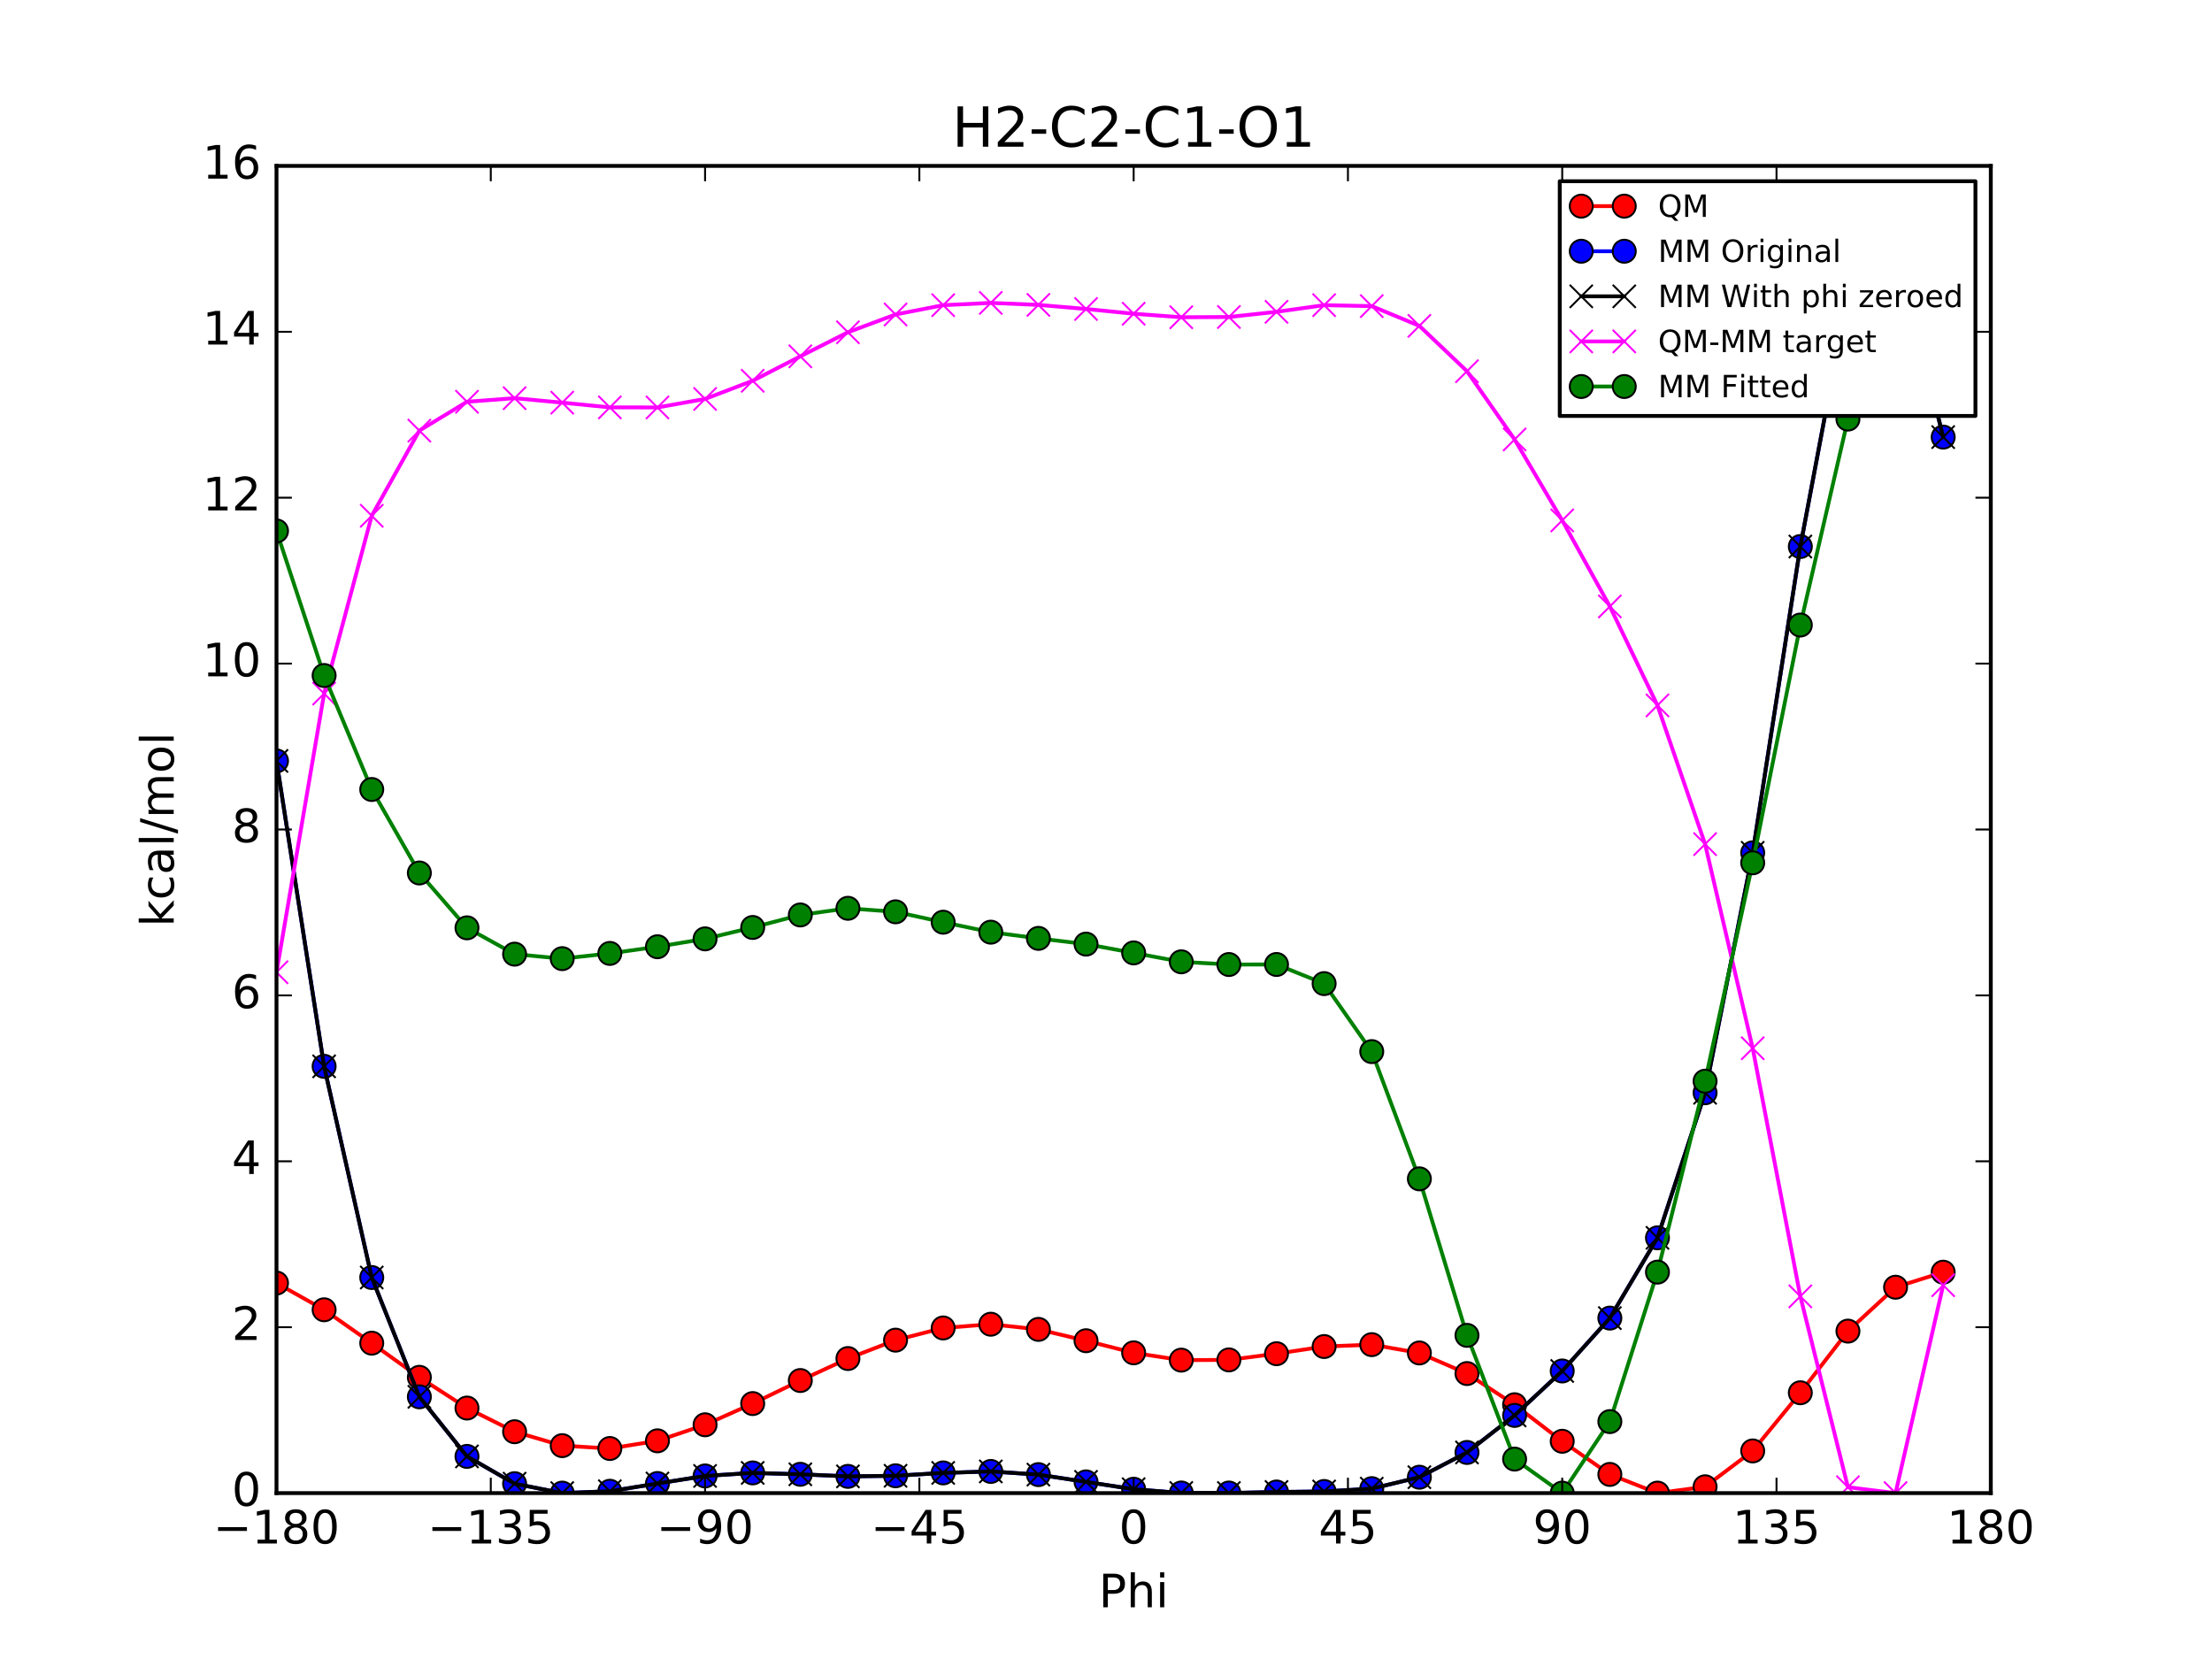 <?xml version="1.0" encoding="utf-8" standalone="no"?>
<!DOCTYPE svg PUBLIC "-//W3C//DTD SVG 1.1//EN"
  "http://www.w3.org/Graphics/SVG/1.1/DTD/svg11.dtd">
<!-- Created with matplotlib (http://matplotlib.org/) -->
<svg height="432pt" version="1.1" viewBox="0 0 576 432" width="576pt" xmlns="http://www.w3.org/2000/svg" xmlns:xlink="http://www.w3.org/1999/xlink">
 <defs>
  <style type="text/css">
*{stroke-linecap:butt;stroke-linejoin:round;stroke-miterlimit:100000;}
  </style>
 </defs>
 <g id="figure_1">
  <g id="patch_1">
   <path d="M 0 432 
L 576 432 
L 576 0 
L 0 0 
z
" style="fill:#ffffff;"/>
  </g>
  <g id="axes_1">
   <g id="patch_2">
    <path d="M 72 388.8 
L 518.4 388.8 
L 518.4 43.2 
L 72 43.2 
z
" style="fill:#ffffff;"/>
   </g>
   <g id="line2d_1">
    <path clip-path="url(#pf471599428)" d="M 72 334.109 
L 84.4 341.065 
L 96.8 349.758 
L 109.2 358.651 
L 121.6 366.654 
L 134 372.822 
L 146.4 376.442 
L 158.8 377.186 
L 171.2 375.189 
L 183.6 371.012 
L 196 365.486 
L 208.4 359.484 
L 220.8 353.759 
L 233.2 348.974 
L 245.6 345.799 
L 258 344.825 
L 270.4 346.17 
L 282.8 349.124 
L 295.2 352.275 
L 307.6 354.175 
L 320 354.115 
L 332.4 352.5 
L 344.8 350.636 
L 357.2 350.141 
L 369.6 352.31 
L 382 357.669 
L 394.4 365.793 
L 406.8 375.303 
L 419.2 383.935 
L 431.6 388.8 
L 444 387.153 
L 456.4 377.821 
L 468.8 362.673 
L 481.2 346.621 
L 493.6 335.191 
L 506 331.274 
" style="fill:none;stroke:#ff0000;stroke-linecap:square;"/>
    <defs>
     <path d="M 0 3 
C 0.796 3 1.559 2.684 2.121 2.121 
C 2.684 1.559 3 0.796 3 0 
C 3 -0.796 2.684 -1.559 2.121 -2.121 
C 1.559 -2.684 0.796 -3 0 -3 
C -0.796 -3 -1.559 -2.684 -2.121 -2.121 
C -2.684 -1.559 -3 -0.796 -3 0 
C -3 0.796 -2.684 1.559 -2.121 2.121 
C -1.559 2.684 -0.796 3 0 3 
z
" id="m699c5cae5e" style="stroke:#000000;stroke-width:0.5;"/>
    </defs>
    <g clip-path="url(#pf471599428)">
     <use style="fill:#ff0000;stroke:#000000;stroke-width:0.5;" x="72" xlink:href="#m699c5cae5e" y="334.109"/>
     <use style="fill:#ff0000;stroke:#000000;stroke-width:0.5;" x="84.4" xlink:href="#m699c5cae5e" y="341.065"/>
     <use style="fill:#ff0000;stroke:#000000;stroke-width:0.5;" x="96.8" xlink:href="#m699c5cae5e" y="349.758"/>
     <use style="fill:#ff0000;stroke:#000000;stroke-width:0.5;" x="109.2" xlink:href="#m699c5cae5e" y="358.651"/>
     <use style="fill:#ff0000;stroke:#000000;stroke-width:0.5;" x="121.6" xlink:href="#m699c5cae5e" y="366.654"/>
     <use style="fill:#ff0000;stroke:#000000;stroke-width:0.5;" x="134" xlink:href="#m699c5cae5e" y="372.822"/>
     <use style="fill:#ff0000;stroke:#000000;stroke-width:0.5;" x="146.4" xlink:href="#m699c5cae5e" y="376.442"/>
     <use style="fill:#ff0000;stroke:#000000;stroke-width:0.5;" x="158.8" xlink:href="#m699c5cae5e" y="377.186"/>
     <use style="fill:#ff0000;stroke:#000000;stroke-width:0.5;" x="171.2" xlink:href="#m699c5cae5e" y="375.189"/>
     <use style="fill:#ff0000;stroke:#000000;stroke-width:0.5;" x="183.6" xlink:href="#m699c5cae5e" y="371.012"/>
     <use style="fill:#ff0000;stroke:#000000;stroke-width:0.5;" x="196" xlink:href="#m699c5cae5e" y="365.486"/>
     <use style="fill:#ff0000;stroke:#000000;stroke-width:0.5;" x="208.4" xlink:href="#m699c5cae5e" y="359.484"/>
     <use style="fill:#ff0000;stroke:#000000;stroke-width:0.5;" x="220.8" xlink:href="#m699c5cae5e" y="353.759"/>
     <use style="fill:#ff0000;stroke:#000000;stroke-width:0.5;" x="233.2" xlink:href="#m699c5cae5e" y="348.974"/>
     <use style="fill:#ff0000;stroke:#000000;stroke-width:0.5;" x="245.6" xlink:href="#m699c5cae5e" y="345.799"/>
     <use style="fill:#ff0000;stroke:#000000;stroke-width:0.5;" x="258" xlink:href="#m699c5cae5e" y="344.825"/>
     <use style="fill:#ff0000;stroke:#000000;stroke-width:0.5;" x="270.4" xlink:href="#m699c5cae5e" y="346.17"/>
     <use style="fill:#ff0000;stroke:#000000;stroke-width:0.5;" x="282.8" xlink:href="#m699c5cae5e" y="349.124"/>
     <use style="fill:#ff0000;stroke:#000000;stroke-width:0.5;" x="295.2" xlink:href="#m699c5cae5e" y="352.275"/>
     <use style="fill:#ff0000;stroke:#000000;stroke-width:0.5;" x="307.6" xlink:href="#m699c5cae5e" y="354.175"/>
     <use style="fill:#ff0000;stroke:#000000;stroke-width:0.5;" x="320" xlink:href="#m699c5cae5e" y="354.115"/>
     <use style="fill:#ff0000;stroke:#000000;stroke-width:0.5;" x="332.4" xlink:href="#m699c5cae5e" y="352.5"/>
     <use style="fill:#ff0000;stroke:#000000;stroke-width:0.5;" x="344.8" xlink:href="#m699c5cae5e" y="350.636"/>
     <use style="fill:#ff0000;stroke:#000000;stroke-width:0.5;" x="357.2" xlink:href="#m699c5cae5e" y="350.141"/>
     <use style="fill:#ff0000;stroke:#000000;stroke-width:0.5;" x="369.6" xlink:href="#m699c5cae5e" y="352.31"/>
     <use style="fill:#ff0000;stroke:#000000;stroke-width:0.5;" x="382" xlink:href="#m699c5cae5e" y="357.669"/>
     <use style="fill:#ff0000;stroke:#000000;stroke-width:0.5;" x="394.4" xlink:href="#m699c5cae5e" y="365.793"/>
     <use style="fill:#ff0000;stroke:#000000;stroke-width:0.5;" x="406.8" xlink:href="#m699c5cae5e" y="375.303"/>
     <use style="fill:#ff0000;stroke:#000000;stroke-width:0.5;" x="419.2" xlink:href="#m699c5cae5e" y="383.935"/>
     <use style="fill:#ff0000;stroke:#000000;stroke-width:0.5;" x="431.6" xlink:href="#m699c5cae5e" y="388.8"/>
     <use style="fill:#ff0000;stroke:#000000;stroke-width:0.5;" x="444" xlink:href="#m699c5cae5e" y="387.153"/>
     <use style="fill:#ff0000;stroke:#000000;stroke-width:0.5;" x="456.4" xlink:href="#m699c5cae5e" y="377.821"/>
     <use style="fill:#ff0000;stroke:#000000;stroke-width:0.5;" x="468.8" xlink:href="#m699c5cae5e" y="362.673"/>
     <use style="fill:#ff0000;stroke:#000000;stroke-width:0.5;" x="481.2" xlink:href="#m699c5cae5e" y="346.621"/>
     <use style="fill:#ff0000;stroke:#000000;stroke-width:0.5;" x="493.6" xlink:href="#m699c5cae5e" y="335.191"/>
     <use style="fill:#ff0000;stroke:#000000;stroke-width:0.5;" x="506" xlink:href="#m699c5cae5e" y="331.274"/>
    </g>
   </g>
   <g id="line2d_2">
    <path clip-path="url(#pf471599428)" d="M 72 198.14 
L 84.4 277.668 
L 96.8 332.662 
L 109.2 363.729 
L 121.6 379.24 
L 134 386.347 
L 146.4 388.8 
L 158.8 388.316 
L 171.2 386.299 
L 183.6 384.334 
L 196 383.543 
L 208.4 383.902 
L 220.8 384.444 
L 233.2 384.291 
L 245.6 383.54 
L 258 383.157 
L 270.4 383.985 
L 282.8 385.876 
L 295.2 387.788 
L 307.6 388.77 
L 320 388.778 
L 332.4 388.512 
L 344.8 388.378 
L 357.2 387.638 
L 369.6 384.662 
L 382 378.216 
L 394.4 368.568 
L 406.8 356.999 
L 419.2 343.231 
L 431.6 322.328 
L 444 284.554 
L 456.4 222.071 
L 468.8 142.315 
L 481.2 76.563 
L 493.6 63.599 
L 506 113.818 
" style="fill:none;stroke:#0000ff;stroke-linecap:square;"/>
    <defs>
     <path d="M 0 3 
C 0.796 3 1.559 2.684 2.121 2.121 
C 2.684 1.559 3 0.796 3 0 
C 3 -0.796 2.684 -1.559 2.121 -2.121 
C 1.559 -2.684 0.796 -3 0 -3 
C -0.796 -3 -1.559 -2.684 -2.121 -2.121 
C -2.684 -1.559 -3 -0.796 -3 0 
C -3 0.796 -2.684 1.559 -2.121 2.121 
C -1.559 2.684 -0.796 3 0 3 
z
" id="mc686cb827b" style="stroke:#000000;stroke-width:0.5;"/>
    </defs>
    <g clip-path="url(#pf471599428)">
     <use style="fill:#0000ff;stroke:#000000;stroke-width:0.5;" x="72" xlink:href="#mc686cb827b" y="198.14"/>
     <use style="fill:#0000ff;stroke:#000000;stroke-width:0.5;" x="84.4" xlink:href="#mc686cb827b" y="277.668"/>
     <use style="fill:#0000ff;stroke:#000000;stroke-width:0.5;" x="96.8" xlink:href="#mc686cb827b" y="332.662"/>
     <use style="fill:#0000ff;stroke:#000000;stroke-width:0.5;" x="109.2" xlink:href="#mc686cb827b" y="363.729"/>
     <use style="fill:#0000ff;stroke:#000000;stroke-width:0.5;" x="121.6" xlink:href="#mc686cb827b" y="379.24"/>
     <use style="fill:#0000ff;stroke:#000000;stroke-width:0.5;" x="134" xlink:href="#mc686cb827b" y="386.347"/>
     <use style="fill:#0000ff;stroke:#000000;stroke-width:0.5;" x="146.4" xlink:href="#mc686cb827b" y="388.8"/>
     <use style="fill:#0000ff;stroke:#000000;stroke-width:0.5;" x="158.8" xlink:href="#mc686cb827b" y="388.316"/>
     <use style="fill:#0000ff;stroke:#000000;stroke-width:0.5;" x="171.2" xlink:href="#mc686cb827b" y="386.299"/>
     <use style="fill:#0000ff;stroke:#000000;stroke-width:0.5;" x="183.6" xlink:href="#mc686cb827b" y="384.334"/>
     <use style="fill:#0000ff;stroke:#000000;stroke-width:0.5;" x="196" xlink:href="#mc686cb827b" y="383.543"/>
     <use style="fill:#0000ff;stroke:#000000;stroke-width:0.5;" x="208.4" xlink:href="#mc686cb827b" y="383.902"/>
     <use style="fill:#0000ff;stroke:#000000;stroke-width:0.5;" x="220.8" xlink:href="#mc686cb827b" y="384.444"/>
     <use style="fill:#0000ff;stroke:#000000;stroke-width:0.5;" x="233.2" xlink:href="#mc686cb827b" y="384.291"/>
     <use style="fill:#0000ff;stroke:#000000;stroke-width:0.5;" x="245.6" xlink:href="#mc686cb827b" y="383.54"/>
     <use style="fill:#0000ff;stroke:#000000;stroke-width:0.5;" x="258" xlink:href="#mc686cb827b" y="383.157"/>
     <use style="fill:#0000ff;stroke:#000000;stroke-width:0.5;" x="270.4" xlink:href="#mc686cb827b" y="383.985"/>
     <use style="fill:#0000ff;stroke:#000000;stroke-width:0.5;" x="282.8" xlink:href="#mc686cb827b" y="385.876"/>
     <use style="fill:#0000ff;stroke:#000000;stroke-width:0.5;" x="295.2" xlink:href="#mc686cb827b" y="387.788"/>
     <use style="fill:#0000ff;stroke:#000000;stroke-width:0.5;" x="307.6" xlink:href="#mc686cb827b" y="388.77"/>
     <use style="fill:#0000ff;stroke:#000000;stroke-width:0.5;" x="320" xlink:href="#mc686cb827b" y="388.778"/>
     <use style="fill:#0000ff;stroke:#000000;stroke-width:0.5;" x="332.4" xlink:href="#mc686cb827b" y="388.512"/>
     <use style="fill:#0000ff;stroke:#000000;stroke-width:0.5;" x="344.8" xlink:href="#mc686cb827b" y="388.378"/>
     <use style="fill:#0000ff;stroke:#000000;stroke-width:0.5;" x="357.2" xlink:href="#mc686cb827b" y="387.638"/>
     <use style="fill:#0000ff;stroke:#000000;stroke-width:0.5;" x="369.6" xlink:href="#mc686cb827b" y="384.662"/>
     <use style="fill:#0000ff;stroke:#000000;stroke-width:0.5;" x="382" xlink:href="#mc686cb827b" y="378.216"/>
     <use style="fill:#0000ff;stroke:#000000;stroke-width:0.5;" x="394.4" xlink:href="#mc686cb827b" y="368.568"/>
     <use style="fill:#0000ff;stroke:#000000;stroke-width:0.5;" x="406.8" xlink:href="#mc686cb827b" y="356.999"/>
     <use style="fill:#0000ff;stroke:#000000;stroke-width:0.5;" x="419.2" xlink:href="#mc686cb827b" y="343.231"/>
     <use style="fill:#0000ff;stroke:#000000;stroke-width:0.5;" x="431.6" xlink:href="#mc686cb827b" y="322.328"/>
     <use style="fill:#0000ff;stroke:#000000;stroke-width:0.5;" x="444" xlink:href="#mc686cb827b" y="284.554"/>
     <use style="fill:#0000ff;stroke:#000000;stroke-width:0.5;" x="456.4" xlink:href="#mc686cb827b" y="222.071"/>
     <use style="fill:#0000ff;stroke:#000000;stroke-width:0.5;" x="468.8" xlink:href="#mc686cb827b" y="142.315"/>
     <use style="fill:#0000ff;stroke:#000000;stroke-width:0.5;" x="481.2" xlink:href="#mc686cb827b" y="76.563"/>
     <use style="fill:#0000ff;stroke:#000000;stroke-width:0.5;" x="493.6" xlink:href="#mc686cb827b" y="63.599"/>
     <use style="fill:#0000ff;stroke:#000000;stroke-width:0.5;" x="506" xlink:href="#mc686cb827b" y="113.818"/>
    </g>
   </g>
   <g id="line2d_3">
    <path clip-path="url(#pf471599428)" d="M 72 198.14 
L 84.4 277.668 
L 96.8 332.662 
L 109.2 363.729 
L 121.6 379.24 
L 134 386.347 
L 146.4 388.8 
L 158.8 388.316 
L 171.2 386.299 
L 183.6 384.334 
L 196 383.543 
L 208.4 383.902 
L 220.8 384.444 
L 233.2 384.291 
L 245.6 383.54 
L 258 383.157 
L 270.4 383.985 
L 282.8 385.876 
L 295.2 387.788 
L 307.6 388.77 
L 320 388.778 
L 332.4 388.512 
L 344.8 388.378 
L 357.2 387.638 
L 369.6 384.662 
L 382 378.216 
L 394.4 368.568 
L 406.8 356.999 
L 419.2 343.231 
L 431.6 322.328 
L 444 284.554 
L 456.4 222.071 
L 468.8 142.315 
L 481.2 76.563 
L 493.6 63.599 
L 506 113.818 
" style="fill:none;stroke:#000000;stroke-linecap:square;"/>
    <defs>
     <path d="M -3 3 
L 3 -3 
M -3 -3 
L 3 3 
" id="m84c80d6775" style="stroke:#000000;stroke-width:0.5;"/>
    </defs>
    <g clip-path="url(#pf471599428)">
     <use style="stroke:#000000;stroke-width:0.5;" x="72" xlink:href="#m84c80d6775" y="198.14"/>
     <use style="stroke:#000000;stroke-width:0.5;" x="84.4" xlink:href="#m84c80d6775" y="277.668"/>
     <use style="stroke:#000000;stroke-width:0.5;" x="96.8" xlink:href="#m84c80d6775" y="332.662"/>
     <use style="stroke:#000000;stroke-width:0.5;" x="109.2" xlink:href="#m84c80d6775" y="363.729"/>
     <use style="stroke:#000000;stroke-width:0.5;" x="121.6" xlink:href="#m84c80d6775" y="379.24"/>
     <use style="stroke:#000000;stroke-width:0.5;" x="134" xlink:href="#m84c80d6775" y="386.347"/>
     <use style="stroke:#000000;stroke-width:0.5;" x="146.4" xlink:href="#m84c80d6775" y="388.8"/>
     <use style="stroke:#000000;stroke-width:0.5;" x="158.8" xlink:href="#m84c80d6775" y="388.316"/>
     <use style="stroke:#000000;stroke-width:0.5;" x="171.2" xlink:href="#m84c80d6775" y="386.299"/>
     <use style="stroke:#000000;stroke-width:0.5;" x="183.6" xlink:href="#m84c80d6775" y="384.334"/>
     <use style="stroke:#000000;stroke-width:0.5;" x="196" xlink:href="#m84c80d6775" y="383.543"/>
     <use style="stroke:#000000;stroke-width:0.5;" x="208.4" xlink:href="#m84c80d6775" y="383.902"/>
     <use style="stroke:#000000;stroke-width:0.5;" x="220.8" xlink:href="#m84c80d6775" y="384.444"/>
     <use style="stroke:#000000;stroke-width:0.5;" x="233.2" xlink:href="#m84c80d6775" y="384.291"/>
     <use style="stroke:#000000;stroke-width:0.5;" x="245.6" xlink:href="#m84c80d6775" y="383.54"/>
     <use style="stroke:#000000;stroke-width:0.5;" x="258" xlink:href="#m84c80d6775" y="383.157"/>
     <use style="stroke:#000000;stroke-width:0.5;" x="270.4" xlink:href="#m84c80d6775" y="383.985"/>
     <use style="stroke:#000000;stroke-width:0.5;" x="282.8" xlink:href="#m84c80d6775" y="385.876"/>
     <use style="stroke:#000000;stroke-width:0.5;" x="295.2" xlink:href="#m84c80d6775" y="387.788"/>
     <use style="stroke:#000000;stroke-width:0.5;" x="307.6" xlink:href="#m84c80d6775" y="388.77"/>
     <use style="stroke:#000000;stroke-width:0.5;" x="320" xlink:href="#m84c80d6775" y="388.778"/>
     <use style="stroke:#000000;stroke-width:0.5;" x="332.4" xlink:href="#m84c80d6775" y="388.512"/>
     <use style="stroke:#000000;stroke-width:0.5;" x="344.8" xlink:href="#m84c80d6775" y="388.378"/>
     <use style="stroke:#000000;stroke-width:0.5;" x="357.2" xlink:href="#m84c80d6775" y="387.638"/>
     <use style="stroke:#000000;stroke-width:0.5;" x="369.6" xlink:href="#m84c80d6775" y="384.662"/>
     <use style="stroke:#000000;stroke-width:0.5;" x="382" xlink:href="#m84c80d6775" y="378.216"/>
     <use style="stroke:#000000;stroke-width:0.5;" x="394.4" xlink:href="#m84c80d6775" y="368.568"/>
     <use style="stroke:#000000;stroke-width:0.5;" x="406.8" xlink:href="#m84c80d6775" y="356.999"/>
     <use style="stroke:#000000;stroke-width:0.5;" x="419.2" xlink:href="#m84c80d6775" y="343.231"/>
     <use style="stroke:#000000;stroke-width:0.5;" x="431.6" xlink:href="#m84c80d6775" y="322.328"/>
     <use style="stroke:#000000;stroke-width:0.5;" x="444" xlink:href="#m84c80d6775" y="284.554"/>
     <use style="stroke:#000000;stroke-width:0.5;" x="456.4" xlink:href="#m84c80d6775" y="222.071"/>
     <use style="stroke:#000000;stroke-width:0.5;" x="468.8" xlink:href="#m84c80d6775" y="142.315"/>
     <use style="stroke:#000000;stroke-width:0.5;" x="481.2" xlink:href="#m84c80d6775" y="76.563"/>
     <use style="stroke:#000000;stroke-width:0.5;" x="493.6" xlink:href="#m84c80d6775" y="63.599"/>
     <use style="stroke:#000000;stroke-width:0.5;" x="506" xlink:href="#m84c80d6775" y="113.818"/>
    </g>
   </g>
   <g id="line2d_4">
    <path clip-path="url(#pf471599428)" d="M 72 253.177 
L 84.4 180.605 
L 96.8 134.304 
L 109.2 112.13 
L 121.6 104.621 
L 134 103.683 
L 146.4 104.85 
L 158.8 106.078 
L 171.2 106.098 
L 183.6 103.886 
L 196 99.151 
L 208.4 92.79 
L 220.8 86.523 
L 233.2 81.89 
L 245.6 79.467 
L 258 78.876 
L 270.4 79.393 
L 282.8 80.456 
L 295.2 81.695 
L 307.6 82.613 
L 320 82.545 
L 332.4 81.197 
L 344.8 79.466 
L 357.2 79.712 
L 369.6 84.856 
L 382 96.661 
L 394.4 114.434 
L 406.8 135.512 
L 419.2 157.912 
L 431.6 183.68 
L 444 219.807 
L 456.4 272.958 
L 468.8 337.566 
L 481.2 387.267 
L 493.6 388.8 
L 506 334.663 
" style="fill:none;stroke:#ff00ff;stroke-linecap:square;"/>
    <defs>
     <path d="M -3 3 
L 3 -3 
M -3 -3 
L 3 3 
" id="mca66df4d7e" style="stroke:#ff00ff;stroke-width:0.5;"/>
    </defs>
    <g clip-path="url(#pf471599428)">
     <use style="fill:#ff00ff;stroke:#ff00ff;stroke-width:0.5;" x="72" xlink:href="#mca66df4d7e" y="253.177"/>
     <use style="fill:#ff00ff;stroke:#ff00ff;stroke-width:0.5;" x="84.4" xlink:href="#mca66df4d7e" y="180.605"/>
     <use style="fill:#ff00ff;stroke:#ff00ff;stroke-width:0.5;" x="96.8" xlink:href="#mca66df4d7e" y="134.304"/>
     <use style="fill:#ff00ff;stroke:#ff00ff;stroke-width:0.5;" x="109.2" xlink:href="#mca66df4d7e" y="112.13"/>
     <use style="fill:#ff00ff;stroke:#ff00ff;stroke-width:0.5;" x="121.6" xlink:href="#mca66df4d7e" y="104.621"/>
     <use style="fill:#ff00ff;stroke:#ff00ff;stroke-width:0.5;" x="134" xlink:href="#mca66df4d7e" y="103.683"/>
     <use style="fill:#ff00ff;stroke:#ff00ff;stroke-width:0.5;" x="146.4" xlink:href="#mca66df4d7e" y="104.85"/>
     <use style="fill:#ff00ff;stroke:#ff00ff;stroke-width:0.5;" x="158.8" xlink:href="#mca66df4d7e" y="106.078"/>
     <use style="fill:#ff00ff;stroke:#ff00ff;stroke-width:0.5;" x="171.2" xlink:href="#mca66df4d7e" y="106.098"/>
     <use style="fill:#ff00ff;stroke:#ff00ff;stroke-width:0.5;" x="183.6" xlink:href="#mca66df4d7e" y="103.886"/>
     <use style="fill:#ff00ff;stroke:#ff00ff;stroke-width:0.5;" x="196" xlink:href="#mca66df4d7e" y="99.151"/>
     <use style="fill:#ff00ff;stroke:#ff00ff;stroke-width:0.5;" x="208.4" xlink:href="#mca66df4d7e" y="92.79"/>
     <use style="fill:#ff00ff;stroke:#ff00ff;stroke-width:0.5;" x="220.8" xlink:href="#mca66df4d7e" y="86.523"/>
     <use style="fill:#ff00ff;stroke:#ff00ff;stroke-width:0.5;" x="233.2" xlink:href="#mca66df4d7e" y="81.89"/>
     <use style="fill:#ff00ff;stroke:#ff00ff;stroke-width:0.5;" x="245.6" xlink:href="#mca66df4d7e" y="79.467"/>
     <use style="fill:#ff00ff;stroke:#ff00ff;stroke-width:0.5;" x="258" xlink:href="#mca66df4d7e" y="78.876"/>
     <use style="fill:#ff00ff;stroke:#ff00ff;stroke-width:0.5;" x="270.4" xlink:href="#mca66df4d7e" y="79.393"/>
     <use style="fill:#ff00ff;stroke:#ff00ff;stroke-width:0.5;" x="282.8" xlink:href="#mca66df4d7e" y="80.456"/>
     <use style="fill:#ff00ff;stroke:#ff00ff;stroke-width:0.5;" x="295.2" xlink:href="#mca66df4d7e" y="81.695"/>
     <use style="fill:#ff00ff;stroke:#ff00ff;stroke-width:0.5;" x="307.6" xlink:href="#mca66df4d7e" y="82.613"/>
     <use style="fill:#ff00ff;stroke:#ff00ff;stroke-width:0.5;" x="320" xlink:href="#mca66df4d7e" y="82.545"/>
     <use style="fill:#ff00ff;stroke:#ff00ff;stroke-width:0.5;" x="332.4" xlink:href="#mca66df4d7e" y="81.197"/>
     <use style="fill:#ff00ff;stroke:#ff00ff;stroke-width:0.5;" x="344.8" xlink:href="#mca66df4d7e" y="79.466"/>
     <use style="fill:#ff00ff;stroke:#ff00ff;stroke-width:0.5;" x="357.2" xlink:href="#mca66df4d7e" y="79.712"/>
     <use style="fill:#ff00ff;stroke:#ff00ff;stroke-width:0.5;" x="369.6" xlink:href="#mca66df4d7e" y="84.856"/>
     <use style="fill:#ff00ff;stroke:#ff00ff;stroke-width:0.5;" x="382" xlink:href="#mca66df4d7e" y="96.661"/>
     <use style="fill:#ff00ff;stroke:#ff00ff;stroke-width:0.5;" x="394.4" xlink:href="#mca66df4d7e" y="114.434"/>
     <use style="fill:#ff00ff;stroke:#ff00ff;stroke-width:0.5;" x="406.8" xlink:href="#mca66df4d7e" y="135.512"/>
     <use style="fill:#ff00ff;stroke:#ff00ff;stroke-width:0.5;" x="419.2" xlink:href="#mca66df4d7e" y="157.912"/>
     <use style="fill:#ff00ff;stroke:#ff00ff;stroke-width:0.5;" x="431.6" xlink:href="#mca66df4d7e" y="183.68"/>
     <use style="fill:#ff00ff;stroke:#ff00ff;stroke-width:0.5;" x="444" xlink:href="#mca66df4d7e" y="219.807"/>
     <use style="fill:#ff00ff;stroke:#ff00ff;stroke-width:0.5;" x="456.4" xlink:href="#mca66df4d7e" y="272.958"/>
     <use style="fill:#ff00ff;stroke:#ff00ff;stroke-width:0.5;" x="468.8" xlink:href="#mca66df4d7e" y="337.566"/>
     <use style="fill:#ff00ff;stroke:#ff00ff;stroke-width:0.5;" x="481.2" xlink:href="#mca66df4d7e" y="387.267"/>
     <use style="fill:#ff00ff;stroke:#ff00ff;stroke-width:0.5;" x="493.6" xlink:href="#mca66df4d7e" y="388.8"/>
     <use style="fill:#ff00ff;stroke:#ff00ff;stroke-width:0.5;" x="506" xlink:href="#mca66df4d7e" y="334.663"/>
    </g>
   </g>
   <g id="line2d_5">
    <path clip-path="url(#pf471599428)" d="M 72 138.253 
L 84.4 175.899 
L 96.8 205.582 
L 109.2 227.322 
L 121.6 241.604 
L 134 248.457 
L 146.4 249.628 
L 158.8 248.267 
L 171.2 246.529 
L 183.6 244.478 
L 196 241.509 
L 208.4 238.253 
L 220.8 236.518 
L 233.2 237.434 
L 245.6 240.14 
L 258 242.734 
L 270.4 244.351 
L 282.8 245.841 
L 295.2 248.134 
L 307.6 250.454 
L 320 251.157 
L 332.4 251.148 
L 344.8 256.129 
L 357.2 273.834 
L 369.6 306.968 
L 382 347.722 
L 394.4 379.945 
L 406.8 388.8 
L 419.2 370.18 
L 431.6 331.257 
L 444 281.541 
L 456.4 224.678 
L 468.8 162.76 
L 481.2 109.127 
L 493.6 86.052 
L 506 101.286 
" style="fill:none;stroke:#008000;stroke-linecap:square;"/>
    <defs>
     <path d="M 0 3 
C 0.796 3 1.559 2.684 2.121 2.121 
C 2.684 1.559 3 0.796 3 0 
C 3 -0.796 2.684 -1.559 2.121 -2.121 
C 1.559 -2.684 0.796 -3 0 -3 
C -0.796 -3 -1.559 -2.684 -2.121 -2.121 
C -2.684 -1.559 -3 -0.796 -3 0 
C -3 0.796 -2.684 1.559 -2.121 2.121 
C -1.559 2.684 -0.796 3 0 3 
z
" id="ma039b87c71" style="stroke:#000000;stroke-width:0.5;"/>
    </defs>
    <g clip-path="url(#pf471599428)">
     <use style="fill:#008000;stroke:#000000;stroke-width:0.5;" x="72" xlink:href="#ma039b87c71" y="138.253"/>
     <use style="fill:#008000;stroke:#000000;stroke-width:0.5;" x="84.4" xlink:href="#ma039b87c71" y="175.899"/>
     <use style="fill:#008000;stroke:#000000;stroke-width:0.5;" x="96.8" xlink:href="#ma039b87c71" y="205.582"/>
     <use style="fill:#008000;stroke:#000000;stroke-width:0.5;" x="109.2" xlink:href="#ma039b87c71" y="227.322"/>
     <use style="fill:#008000;stroke:#000000;stroke-width:0.5;" x="121.6" xlink:href="#ma039b87c71" y="241.604"/>
     <use style="fill:#008000;stroke:#000000;stroke-width:0.5;" x="134" xlink:href="#ma039b87c71" y="248.457"/>
     <use style="fill:#008000;stroke:#000000;stroke-width:0.5;" x="146.4" xlink:href="#ma039b87c71" y="249.628"/>
     <use style="fill:#008000;stroke:#000000;stroke-width:0.5;" x="158.8" xlink:href="#ma039b87c71" y="248.267"/>
     <use style="fill:#008000;stroke:#000000;stroke-width:0.5;" x="171.2" xlink:href="#ma039b87c71" y="246.529"/>
     <use style="fill:#008000;stroke:#000000;stroke-width:0.5;" x="183.6" xlink:href="#ma039b87c71" y="244.478"/>
     <use style="fill:#008000;stroke:#000000;stroke-width:0.5;" x="196" xlink:href="#ma039b87c71" y="241.509"/>
     <use style="fill:#008000;stroke:#000000;stroke-width:0.5;" x="208.4" xlink:href="#ma039b87c71" y="238.253"/>
     <use style="fill:#008000;stroke:#000000;stroke-width:0.5;" x="220.8" xlink:href="#ma039b87c71" y="236.518"/>
     <use style="fill:#008000;stroke:#000000;stroke-width:0.5;" x="233.2" xlink:href="#ma039b87c71" y="237.434"/>
     <use style="fill:#008000;stroke:#000000;stroke-width:0.5;" x="245.6" xlink:href="#ma039b87c71" y="240.14"/>
     <use style="fill:#008000;stroke:#000000;stroke-width:0.5;" x="258" xlink:href="#ma039b87c71" y="242.734"/>
     <use style="fill:#008000;stroke:#000000;stroke-width:0.5;" x="270.4" xlink:href="#ma039b87c71" y="244.351"/>
     <use style="fill:#008000;stroke:#000000;stroke-width:0.5;" x="282.8" xlink:href="#ma039b87c71" y="245.841"/>
     <use style="fill:#008000;stroke:#000000;stroke-width:0.5;" x="295.2" xlink:href="#ma039b87c71" y="248.134"/>
     <use style="fill:#008000;stroke:#000000;stroke-width:0.5;" x="307.6" xlink:href="#ma039b87c71" y="250.454"/>
     <use style="fill:#008000;stroke:#000000;stroke-width:0.5;" x="320" xlink:href="#ma039b87c71" y="251.157"/>
     <use style="fill:#008000;stroke:#000000;stroke-width:0.5;" x="332.4" xlink:href="#ma039b87c71" y="251.148"/>
     <use style="fill:#008000;stroke:#000000;stroke-width:0.5;" x="344.8" xlink:href="#ma039b87c71" y="256.129"/>
     <use style="fill:#008000;stroke:#000000;stroke-width:0.5;" x="357.2" xlink:href="#ma039b87c71" y="273.834"/>
     <use style="fill:#008000;stroke:#000000;stroke-width:0.5;" x="369.6" xlink:href="#ma039b87c71" y="306.968"/>
     <use style="fill:#008000;stroke:#000000;stroke-width:0.5;" x="382" xlink:href="#ma039b87c71" y="347.722"/>
     <use style="fill:#008000;stroke:#000000;stroke-width:0.5;" x="394.4" xlink:href="#ma039b87c71" y="379.945"/>
     <use style="fill:#008000;stroke:#000000;stroke-width:0.5;" x="406.8" xlink:href="#ma039b87c71" y="388.8"/>
     <use style="fill:#008000;stroke:#000000;stroke-width:0.5;" x="419.2" xlink:href="#ma039b87c71" y="370.18"/>
     <use style="fill:#008000;stroke:#000000;stroke-width:0.5;" x="431.6" xlink:href="#ma039b87c71" y="331.257"/>
     <use style="fill:#008000;stroke:#000000;stroke-width:0.5;" x="444" xlink:href="#ma039b87c71" y="281.541"/>
     <use style="fill:#008000;stroke:#000000;stroke-width:0.5;" x="456.4" xlink:href="#ma039b87c71" y="224.678"/>
     <use style="fill:#008000;stroke:#000000;stroke-width:0.5;" x="468.8" xlink:href="#ma039b87c71" y="162.76"/>
     <use style="fill:#008000;stroke:#000000;stroke-width:0.5;" x="481.2" xlink:href="#ma039b87c71" y="109.127"/>
     <use style="fill:#008000;stroke:#000000;stroke-width:0.5;" x="493.6" xlink:href="#ma039b87c71" y="86.052"/>
     <use style="fill:#008000;stroke:#000000;stroke-width:0.5;" x="506" xlink:href="#ma039b87c71" y="101.286"/>
    </g>
   </g>
   <g id="patch_3">
    <path d="M 72 388.8 
L 518.4 388.8 
" style="fill:none;stroke:#000000;stroke-linecap:square;stroke-linejoin:miter;"/>
   </g>
   <g id="patch_4">
    <path d="M 72 388.8 
L 72 43.2 
" style="fill:none;stroke:#000000;stroke-linecap:square;stroke-linejoin:miter;"/>
   </g>
   <g id="patch_5">
    <path d="M 518.4 388.8 
L 518.4 43.2 
" style="fill:none;stroke:#000000;stroke-linecap:square;stroke-linejoin:miter;"/>
   </g>
   <g id="patch_6">
    <path d="M 72 43.2 
L 518.4 43.2 
" style="fill:none;stroke:#000000;stroke-linecap:square;stroke-linejoin:miter;"/>
   </g>
   <g id="matplotlib.axis_1">
    <g id="xtick_1">
     <g id="line2d_6">
      <defs>
       <path d="M 0 0 
L 0 -4 
" id="mbf3d73e65e" style="stroke:#000000;stroke-width:0.5;"/>
      </defs>
      <g>
       <use style="stroke:#000000;stroke-width:0.5;" x="72.0" xlink:href="#mbf3d73e65e" y="388.8"/>
      </g>
     </g>
     <g id="line2d_7">
      <defs>
       <path d="M 0 0 
L 0 4 
" id="m15ac6081ca" style="stroke:#000000;stroke-width:0.5;"/>
      </defs>
      <g>
       <use style="stroke:#000000;stroke-width:0.5;" x="72.0" xlink:href="#m15ac6081ca" y="43.2"/>
      </g>
     </g>
     <g id="text_1">
      <!-- −180 -->
      <defs>
       <path d="M 10.594 35.5 
L 73.188 35.5 
L 73.188 27.203 
L 10.594 27.203 
z
" id="BitstreamVeraSans-Roman-2212"/>
       <path d="M 12.406 8.297 
L 28.516 8.297 
L 28.516 63.922 
L 10.984 60.406 
L 10.984 69.391 
L 28.422 72.906 
L 38.281 72.906 
L 38.281 8.297 
L 54.391 8.297 
L 54.391 0 
L 12.406 0 
z
" id="BitstreamVeraSans-Roman-31"/>
       <path d="M 31.781 34.625 
Q 24.75 34.625 20.719 30.859 
Q 16.703 27.094 16.703 20.516 
Q 16.703 13.922 20.719 10.156 
Q 24.75 6.391 31.781 6.391 
Q 38.812 6.391 42.859 10.172 
Q 46.922 13.969 46.922 20.516 
Q 46.922 27.094 42.891 30.859 
Q 38.875 34.625 31.781 34.625 
M 21.922 38.812 
Q 15.578 40.375 12.031 44.719 
Q 8.5 49.078 8.5 55.328 
Q 8.5 64.062 14.719 69.141 
Q 20.953 74.219 31.781 74.219 
Q 42.672 74.219 48.875 69.141 
Q 55.078 64.062 55.078 55.328 
Q 55.078 49.078 51.531 44.719 
Q 48 40.375 41.703 38.812 
Q 48.828 37.156 52.797 32.312 
Q 56.781 27.484 56.781 20.516 
Q 56.781 9.906 50.312 4.234 
Q 43.844 -1.422 31.781 -1.422 
Q 19.734 -1.422 13.25 4.234 
Q 6.781 9.906 6.781 20.516 
Q 6.781 27.484 10.781 32.312 
Q 14.797 37.156 21.922 38.812 
M 18.312 54.391 
Q 18.312 48.734 21.844 45.562 
Q 25.391 42.391 31.781 42.391 
Q 38.141 42.391 41.719 45.562 
Q 45.312 48.734 45.312 54.391 
Q 45.312 60.062 41.719 63.234 
Q 38.141 66.406 31.781 66.406 
Q 25.391 66.406 21.844 63.234 
Q 18.312 60.062 18.312 54.391 
" id="BitstreamVeraSans-Roman-38"/>
       <path d="M 31.781 66.406 
Q 24.172 66.406 20.328 58.906 
Q 16.5 51.422 16.5 36.375 
Q 16.5 21.391 20.328 13.891 
Q 24.172 6.391 31.781 6.391 
Q 39.453 6.391 43.281 13.891 
Q 47.125 21.391 47.125 36.375 
Q 47.125 51.422 43.281 58.906 
Q 39.453 66.406 31.781 66.406 
M 31.781 74.219 
Q 44.047 74.219 50.516 64.516 
Q 56.984 54.828 56.984 36.375 
Q 56.984 17.969 50.516 8.266 
Q 44.047 -1.422 31.781 -1.422 
Q 19.531 -1.422 13.062 8.266 
Q 6.594 17.969 6.594 36.375 
Q 6.594 54.828 13.062 64.516 
Q 19.531 74.219 31.781 74.219 
" id="BitstreamVeraSans-Roman-30"/>
      </defs>
      <g transform="translate(55.52 401.918)scale(0.12 -0.12)">
       <use xlink:href="#BitstreamVeraSans-Roman-2212"/>
       <use x="83.789" xlink:href="#BitstreamVeraSans-Roman-31"/>
       <use x="147.412" xlink:href="#BitstreamVeraSans-Roman-38"/>
       <use x="211.035" xlink:href="#BitstreamVeraSans-Roman-30"/>
      </g>
     </g>
    </g>
    <g id="xtick_2">
     <g id="line2d_8">
      <g>
       <use style="stroke:#000000;stroke-width:0.5;" x="127.8" xlink:href="#mbf3d73e65e" y="388.8"/>
      </g>
     </g>
     <g id="line2d_9">
      <g>
       <use style="stroke:#000000;stroke-width:0.5;" x="127.8" xlink:href="#m15ac6081ca" y="43.2"/>
      </g>
     </g>
     <g id="text_2">
      <!-- −135 -->
      <defs>
       <path d="M 10.797 72.906 
L 49.516 72.906 
L 49.516 64.594 
L 19.828 64.594 
L 19.828 46.734 
Q 21.969 47.469 24.109 47.828 
Q 26.266 48.188 28.422 48.188 
Q 40.625 48.188 47.75 41.5 
Q 54.891 34.812 54.891 23.391 
Q 54.891 11.625 47.562 5.094 
Q 40.234 -1.422 26.906 -1.422 
Q 22.312 -1.422 17.547 -0.641 
Q 12.797 0.141 7.719 1.703 
L 7.719 11.625 
Q 12.109 9.234 16.797 8.062 
Q 21.484 6.891 26.703 6.891 
Q 35.156 6.891 40.078 11.328 
Q 45.016 15.766 45.016 23.391 
Q 45.016 31 40.078 35.438 
Q 35.156 39.891 26.703 39.891 
Q 22.75 39.891 18.812 39.016 
Q 14.891 38.141 10.797 36.281 
z
" id="BitstreamVeraSans-Roman-35"/>
       <path d="M 40.578 39.312 
Q 47.656 37.797 51.625 33 
Q 55.609 28.219 55.609 21.188 
Q 55.609 10.406 48.188 4.484 
Q 40.766 -1.422 27.094 -1.422 
Q 22.516 -1.422 17.656 -0.516 
Q 12.797 0.391 7.625 2.203 
L 7.625 11.719 
Q 11.719 9.328 16.594 8.109 
Q 21.484 6.891 26.812 6.891 
Q 36.078 6.891 40.938 10.547 
Q 45.797 14.203 45.797 21.188 
Q 45.797 27.641 41.281 31.266 
Q 36.766 34.906 28.719 34.906 
L 20.219 34.906 
L 20.219 43.016 
L 29.109 43.016 
Q 36.375 43.016 40.234 45.922 
Q 44.094 48.828 44.094 54.297 
Q 44.094 59.906 40.109 62.906 
Q 36.141 65.922 28.719 65.922 
Q 24.656 65.922 20.016 65.031 
Q 15.375 64.156 9.812 62.312 
L 9.812 71.094 
Q 15.438 72.656 20.344 73.438 
Q 25.25 74.219 29.594 74.219 
Q 40.828 74.219 47.359 69.109 
Q 53.906 64.016 53.906 55.328 
Q 53.906 49.266 50.438 45.094 
Q 46.969 40.922 40.578 39.312 
" id="BitstreamVeraSans-Roman-33"/>
      </defs>
      <g transform="translate(111.32 401.918)scale(0.12 -0.12)">
       <use xlink:href="#BitstreamVeraSans-Roman-2212"/>
       <use x="83.789" xlink:href="#BitstreamVeraSans-Roman-31"/>
       <use x="147.412" xlink:href="#BitstreamVeraSans-Roman-33"/>
       <use x="211.035" xlink:href="#BitstreamVeraSans-Roman-35"/>
      </g>
     </g>
    </g>
    <g id="xtick_3">
     <g id="line2d_10">
      <g>
       <use style="stroke:#000000;stroke-width:0.5;" x="183.6" xlink:href="#mbf3d73e65e" y="388.8"/>
      </g>
     </g>
     <g id="line2d_11">
      <g>
       <use style="stroke:#000000;stroke-width:0.5;" x="183.6" xlink:href="#m15ac6081ca" y="43.2"/>
      </g>
     </g>
     <g id="text_3">
      <!-- −90 -->
      <defs>
       <path d="M 10.984 1.516 
L 10.984 10.5 
Q 14.703 8.734 18.5 7.812 
Q 22.312 6.891 25.984 6.891 
Q 35.75 6.891 40.891 13.453 
Q 46.047 20.016 46.781 33.406 
Q 43.953 29.203 39.594 26.953 
Q 35.25 24.703 29.984 24.703 
Q 19.047 24.703 12.672 31.312 
Q 6.297 37.938 6.297 49.422 
Q 6.297 60.641 12.938 67.422 
Q 19.578 74.219 30.609 74.219 
Q 43.266 74.219 49.922 64.516 
Q 56.594 54.828 56.594 36.375 
Q 56.594 19.141 48.406 8.859 
Q 40.234 -1.422 26.422 -1.422 
Q 22.703 -1.422 18.891 -0.688 
Q 15.094 0.047 10.984 1.516 
M 30.609 32.422 
Q 37.25 32.422 41.125 36.953 
Q 45.016 41.5 45.016 49.422 
Q 45.016 57.281 41.125 61.844 
Q 37.25 66.406 30.609 66.406 
Q 23.969 66.406 20.094 61.844 
Q 16.219 57.281 16.219 49.422 
Q 16.219 41.5 20.094 36.953 
Q 23.969 32.422 30.609 32.422 
" id="BitstreamVeraSans-Roman-39"/>
      </defs>
      <g transform="translate(170.937 401.918)scale(0.12 -0.12)">
       <use xlink:href="#BitstreamVeraSans-Roman-2212"/>
       <use x="83.789" xlink:href="#BitstreamVeraSans-Roman-39"/>
       <use x="147.412" xlink:href="#BitstreamVeraSans-Roman-30"/>
      </g>
     </g>
    </g>
    <g id="xtick_4">
     <g id="line2d_12">
      <g>
       <use style="stroke:#000000;stroke-width:0.5;" x="239.4" xlink:href="#mbf3d73e65e" y="388.8"/>
      </g>
     </g>
     <g id="line2d_13">
      <g>
       <use style="stroke:#000000;stroke-width:0.5;" x="239.4" xlink:href="#m15ac6081ca" y="43.2"/>
      </g>
     </g>
     <g id="text_4">
      <!-- −45 -->
      <defs>
       <path d="M 37.797 64.312 
L 12.891 25.391 
L 37.797 25.391 
z
M 35.203 72.906 
L 47.609 72.906 
L 47.609 25.391 
L 58.016 25.391 
L 58.016 17.188 
L 47.609 17.188 
L 47.609 0 
L 37.797 0 
L 37.797 17.188 
L 4.891 17.188 
L 4.891 26.703 
z
" id="BitstreamVeraSans-Roman-34"/>
      </defs>
      <g transform="translate(226.737 401.918)scale(0.12 -0.12)">
       <use xlink:href="#BitstreamVeraSans-Roman-2212"/>
       <use x="83.789" xlink:href="#BitstreamVeraSans-Roman-34"/>
       <use x="147.412" xlink:href="#BitstreamVeraSans-Roman-35"/>
      </g>
     </g>
    </g>
    <g id="xtick_5">
     <g id="line2d_14">
      <g>
       <use style="stroke:#000000;stroke-width:0.5;" x="295.2" xlink:href="#mbf3d73e65e" y="388.8"/>
      </g>
     </g>
     <g id="line2d_15">
      <g>
       <use style="stroke:#000000;stroke-width:0.5;" x="295.2" xlink:href="#m15ac6081ca" y="43.2"/>
      </g>
     </g>
     <g id="text_5">
      <!-- 0 -->
      <g transform="translate(291.382 401.918)scale(0.12 -0.12)">
       <use xlink:href="#BitstreamVeraSans-Roman-30"/>
      </g>
     </g>
    </g>
    <g id="xtick_6">
     <g id="line2d_16">
      <g>
       <use style="stroke:#000000;stroke-width:0.5;" x="351.0" xlink:href="#mbf3d73e65e" y="388.8"/>
      </g>
     </g>
     <g id="line2d_17">
      <g>
       <use style="stroke:#000000;stroke-width:0.5;" x="351.0" xlink:href="#m15ac6081ca" y="43.2"/>
      </g>
     </g>
     <g id="text_6">
      <!-- 45 -->
      <g transform="translate(343.365 401.918)scale(0.12 -0.12)">
       <use xlink:href="#BitstreamVeraSans-Roman-34"/>
       <use x="63.623" xlink:href="#BitstreamVeraSans-Roman-35"/>
      </g>
     </g>
    </g>
    <g id="xtick_7">
     <g id="line2d_18">
      <g>
       <use style="stroke:#000000;stroke-width:0.5;" x="406.8" xlink:href="#mbf3d73e65e" y="388.8"/>
      </g>
     </g>
     <g id="line2d_19">
      <g>
       <use style="stroke:#000000;stroke-width:0.5;" x="406.8" xlink:href="#m15ac6081ca" y="43.2"/>
      </g>
     </g>
     <g id="text_7">
      <!-- 90 -->
      <g transform="translate(399.165 401.918)scale(0.12 -0.12)">
       <use xlink:href="#BitstreamVeraSans-Roman-39"/>
       <use x="63.623" xlink:href="#BitstreamVeraSans-Roman-30"/>
      </g>
     </g>
    </g>
    <g id="xtick_8">
     <g id="line2d_20">
      <g>
       <use style="stroke:#000000;stroke-width:0.5;" x="462.6" xlink:href="#mbf3d73e65e" y="388.8"/>
      </g>
     </g>
     <g id="line2d_21">
      <g>
       <use style="stroke:#000000;stroke-width:0.5;" x="462.6" xlink:href="#m15ac6081ca" y="43.2"/>
      </g>
     </g>
     <g id="text_8">
      <!-- 135 -->
      <g transform="translate(451.147 401.918)scale(0.12 -0.12)">
       <use xlink:href="#BitstreamVeraSans-Roman-31"/>
       <use x="63.623" xlink:href="#BitstreamVeraSans-Roman-33"/>
       <use x="127.246" xlink:href="#BitstreamVeraSans-Roman-35"/>
      </g>
     </g>
    </g>
    <g id="xtick_9">
     <g id="line2d_22">
      <g>
       <use style="stroke:#000000;stroke-width:0.5;" x="518.4" xlink:href="#mbf3d73e65e" y="388.8"/>
      </g>
     </g>
     <g id="line2d_23">
      <g>
       <use style="stroke:#000000;stroke-width:0.5;" x="518.4" xlink:href="#m15ac6081ca" y="43.2"/>
      </g>
     </g>
     <g id="text_9">
      <!-- 180 -->
      <g transform="translate(506.947 401.918)scale(0.12 -0.12)">
       <use xlink:href="#BitstreamVeraSans-Roman-31"/>
       <use x="63.623" xlink:href="#BitstreamVeraSans-Roman-38"/>
       <use x="127.246" xlink:href="#BitstreamVeraSans-Roman-30"/>
      </g>
     </g>
    </g>
    <g id="text_10">
     <!-- Phi -->
     <defs>
      <path d="M 9.422 54.688 
L 18.406 54.688 
L 18.406 0 
L 9.422 0 
z
M 9.422 75.984 
L 18.406 75.984 
L 18.406 64.594 
L 9.422 64.594 
z
" id="BitstreamVeraSans-Roman-69"/>
      <path d="M 19.672 64.797 
L 19.672 37.406 
L 32.078 37.406 
Q 38.969 37.406 42.719 40.969 
Q 46.484 44.531 46.484 51.125 
Q 46.484 57.672 42.719 61.234 
Q 38.969 64.797 32.078 64.797 
z
M 9.812 72.906 
L 32.078 72.906 
Q 44.344 72.906 50.609 67.359 
Q 56.891 61.812 56.891 51.125 
Q 56.891 40.328 50.609 34.812 
Q 44.344 29.297 32.078 29.297 
L 19.672 29.297 
L 19.672 0 
L 9.812 0 
z
" id="BitstreamVeraSans-Roman-50"/>
      <path d="M 54.891 33.016 
L 54.891 0 
L 45.906 0 
L 45.906 32.719 
Q 45.906 40.484 42.875 44.328 
Q 39.844 48.188 33.797 48.188 
Q 26.516 48.188 22.312 43.547 
Q 18.109 38.922 18.109 30.906 
L 18.109 0 
L 9.078 0 
L 9.078 75.984 
L 18.109 75.984 
L 18.109 46.188 
Q 21.344 51.125 25.703 53.562 
Q 30.078 56 35.797 56 
Q 45.219 56 50.047 50.172 
Q 54.891 44.344 54.891 33.016 
" id="BitstreamVeraSans-Roman-68"/>
     </defs>
     <g transform="translate(286.113 418.532)scale(0.12 -0.12)">
      <use xlink:href="#BitstreamVeraSans-Roman-50"/>
      <use x="60.303" xlink:href="#BitstreamVeraSans-Roman-68"/>
      <use x="123.682" xlink:href="#BitstreamVeraSans-Roman-69"/>
     </g>
    </g>
   </g>
   <g id="matplotlib.axis_2">
    <g id="ytick_1">
     <g id="line2d_24">
      <defs>
       <path d="M 0 0 
L 4 0 
" id="m54dd594304" style="stroke:#000000;stroke-width:0.5;"/>
      </defs>
      <g>
       <use style="stroke:#000000;stroke-width:0.5;" x="72.0" xlink:href="#m54dd594304" y="388.8"/>
      </g>
     </g>
     <g id="line2d_25">
      <defs>
       <path d="M 0 0 
L -4 0 
" id="m246b603017" style="stroke:#000000;stroke-width:0.5;"/>
      </defs>
      <g>
       <use style="stroke:#000000;stroke-width:0.5;" x="518.4" xlink:href="#m246b603017" y="388.8"/>
      </g>
     </g>
     <g id="text_11">
      <!-- 0 -->
      <g transform="translate(60.365 392.111)scale(0.12 -0.12)">
       <use xlink:href="#BitstreamVeraSans-Roman-30"/>
      </g>
     </g>
    </g>
    <g id="ytick_2">
     <g id="line2d_26">
      <g>
       <use style="stroke:#000000;stroke-width:0.5;" x="72.0" xlink:href="#m54dd594304" y="345.6"/>
      </g>
     </g>
     <g id="line2d_27">
      <g>
       <use style="stroke:#000000;stroke-width:0.5;" x="518.4" xlink:href="#m246b603017" y="345.6"/>
      </g>
     </g>
     <g id="text_12">
      <!-- 2 -->
      <defs>
       <path d="M 19.188 8.297 
L 53.609 8.297 
L 53.609 0 
L 7.328 0 
L 7.328 8.297 
Q 12.938 14.109 22.625 23.891 
Q 32.328 33.688 34.812 36.531 
Q 39.547 41.844 41.422 45.531 
Q 43.312 49.219 43.312 52.781 
Q 43.312 58.594 39.234 62.25 
Q 35.156 65.922 28.609 65.922 
Q 23.969 65.922 18.812 64.312 
Q 13.672 62.703 7.812 59.422 
L 7.812 69.391 
Q 13.766 71.781 18.938 73 
Q 24.125 74.219 28.422 74.219 
Q 39.75 74.219 46.484 68.547 
Q 53.219 62.891 53.219 53.422 
Q 53.219 48.922 51.531 44.891 
Q 49.859 40.875 45.406 35.406 
Q 44.188 33.984 37.641 27.219 
Q 31.109 20.453 19.188 8.297 
" id="BitstreamVeraSans-Roman-32"/>
      </defs>
      <g transform="translate(60.365 348.911)scale(0.12 -0.12)">
       <use xlink:href="#BitstreamVeraSans-Roman-32"/>
      </g>
     </g>
    </g>
    <g id="ytick_3">
     <g id="line2d_28">
      <g>
       <use style="stroke:#000000;stroke-width:0.5;" x="72.0" xlink:href="#m54dd594304" y="302.4"/>
      </g>
     </g>
     <g id="line2d_29">
      <g>
       <use style="stroke:#000000;stroke-width:0.5;" x="518.4" xlink:href="#m246b603017" y="302.4"/>
      </g>
     </g>
     <g id="text_13">
      <!-- 4 -->
      <g transform="translate(60.365 305.711)scale(0.12 -0.12)">
       <use xlink:href="#BitstreamVeraSans-Roman-34"/>
      </g>
     </g>
    </g>
    <g id="ytick_4">
     <g id="line2d_30">
      <g>
       <use style="stroke:#000000;stroke-width:0.5;" x="72.0" xlink:href="#m54dd594304" y="259.2"/>
      </g>
     </g>
     <g id="line2d_31">
      <g>
       <use style="stroke:#000000;stroke-width:0.5;" x="518.4" xlink:href="#m246b603017" y="259.2"/>
      </g>
     </g>
     <g id="text_14">
      <!-- 6 -->
      <defs>
       <path d="M 33.016 40.375 
Q 26.375 40.375 22.484 35.828 
Q 18.609 31.297 18.609 23.391 
Q 18.609 15.531 22.484 10.953 
Q 26.375 6.391 33.016 6.391 
Q 39.656 6.391 43.531 10.953 
Q 47.406 15.531 47.406 23.391 
Q 47.406 31.297 43.531 35.828 
Q 39.656 40.375 33.016 40.375 
M 52.594 71.297 
L 52.594 62.312 
Q 48.875 64.062 45.094 64.984 
Q 41.312 65.922 37.594 65.922 
Q 27.828 65.922 22.672 59.328 
Q 17.531 52.734 16.797 39.406 
Q 19.672 43.656 24.016 45.922 
Q 28.375 48.188 33.594 48.188 
Q 44.578 48.188 50.953 41.516 
Q 57.328 34.859 57.328 23.391 
Q 57.328 12.156 50.688 5.359 
Q 44.047 -1.422 33.016 -1.422 
Q 20.359 -1.422 13.672 8.266 
Q 6.984 17.969 6.984 36.375 
Q 6.984 53.656 15.188 63.938 
Q 23.391 74.219 37.203 74.219 
Q 40.922 74.219 44.703 73.484 
Q 48.484 72.75 52.594 71.297 
" id="BitstreamVeraSans-Roman-36"/>
      </defs>
      <g transform="translate(60.365 262.511)scale(0.12 -0.12)">
       <use xlink:href="#BitstreamVeraSans-Roman-36"/>
      </g>
     </g>
    </g>
    <g id="ytick_5">
     <g id="line2d_32">
      <g>
       <use style="stroke:#000000;stroke-width:0.5;" x="72.0" xlink:href="#m54dd594304" y="216.0"/>
      </g>
     </g>
     <g id="line2d_33">
      <g>
       <use style="stroke:#000000;stroke-width:0.5;" x="518.4" xlink:href="#m246b603017" y="216.0"/>
      </g>
     </g>
     <g id="text_15">
      <!-- 8 -->
      <g transform="translate(60.365 219.311)scale(0.12 -0.12)">
       <use xlink:href="#BitstreamVeraSans-Roman-38"/>
      </g>
     </g>
    </g>
    <g id="ytick_6">
     <g id="line2d_34">
      <g>
       <use style="stroke:#000000;stroke-width:0.5;" x="72.0" xlink:href="#m54dd594304" y="172.8"/>
      </g>
     </g>
     <g id="line2d_35">
      <g>
       <use style="stroke:#000000;stroke-width:0.5;" x="518.4" xlink:href="#m246b603017" y="172.8"/>
      </g>
     </g>
     <g id="text_16">
      <!-- 10 -->
      <g transform="translate(52.73 176.111)scale(0.12 -0.12)">
       <use xlink:href="#BitstreamVeraSans-Roman-31"/>
       <use x="63.623" xlink:href="#BitstreamVeraSans-Roman-30"/>
      </g>
     </g>
    </g>
    <g id="ytick_7">
     <g id="line2d_36">
      <g>
       <use style="stroke:#000000;stroke-width:0.5;" x="72.0" xlink:href="#m54dd594304" y="129.6"/>
      </g>
     </g>
     <g id="line2d_37">
      <g>
       <use style="stroke:#000000;stroke-width:0.5;" x="518.4" xlink:href="#m246b603017" y="129.6"/>
      </g>
     </g>
     <g id="text_17">
      <!-- 12 -->
      <g transform="translate(52.73 132.911)scale(0.12 -0.12)">
       <use xlink:href="#BitstreamVeraSans-Roman-31"/>
       <use x="63.623" xlink:href="#BitstreamVeraSans-Roman-32"/>
      </g>
     </g>
    </g>
    <g id="ytick_8">
     <g id="line2d_38">
      <g>
       <use style="stroke:#000000;stroke-width:0.5;" x="72.0" xlink:href="#m54dd594304" y="86.4"/>
      </g>
     </g>
     <g id="line2d_39">
      <g>
       <use style="stroke:#000000;stroke-width:0.5;" x="518.4" xlink:href="#m246b603017" y="86.4"/>
      </g>
     </g>
     <g id="text_18">
      <!-- 14 -->
      <g transform="translate(52.73 89.711)scale(0.12 -0.12)">
       <use xlink:href="#BitstreamVeraSans-Roman-31"/>
       <use x="63.623" xlink:href="#BitstreamVeraSans-Roman-34"/>
      </g>
     </g>
    </g>
    <g id="ytick_9">
     <g id="line2d_40">
      <g>
       <use style="stroke:#000000;stroke-width:0.5;" x="72.0" xlink:href="#m54dd594304" y="43.2"/>
      </g>
     </g>
     <g id="line2d_41">
      <g>
       <use style="stroke:#000000;stroke-width:0.5;" x="518.4" xlink:href="#m246b603017" y="43.2"/>
      </g>
     </g>
     <g id="text_19">
      <!-- 16 -->
      <g transform="translate(52.73 46.511)scale(0.12 -0.12)">
       <use xlink:href="#BitstreamVeraSans-Roman-31"/>
       <use x="63.623" xlink:href="#BitstreamVeraSans-Roman-36"/>
      </g>
     </g>
    </g>
    <g id="text_20">
     <!-- kcal/mol -->
     <defs>
      <path d="M 9.078 75.984 
L 18.109 75.984 
L 18.109 31.109 
L 44.922 54.688 
L 56.391 54.688 
L 27.391 29.109 
L 57.625 0 
L 45.906 0 
L 18.109 26.703 
L 18.109 0 
L 9.078 0 
z
" id="BitstreamVeraSans-Roman-6b"/>
      <path d="M 25.391 72.906 
L 33.688 72.906 
L 8.297 -9.281 
L 0 -9.281 
z
" id="BitstreamVeraSans-Roman-2f"/>
      <path d="M 52 44.188 
Q 55.375 50.25 60.062 53.125 
Q 64.75 56 71.094 56 
Q 79.641 56 84.281 50.016 
Q 88.922 44.047 88.922 33.016 
L 88.922 0 
L 79.891 0 
L 79.891 32.719 
Q 79.891 40.578 77.094 44.375 
Q 74.312 48.188 68.609 48.188 
Q 61.625 48.188 57.562 43.547 
Q 53.516 38.922 53.516 30.906 
L 53.516 0 
L 44.484 0 
L 44.484 32.719 
Q 44.484 40.625 41.703 44.406 
Q 38.922 48.188 33.109 48.188 
Q 26.219 48.188 22.156 43.531 
Q 18.109 38.875 18.109 30.906 
L 18.109 0 
L 9.078 0 
L 9.078 54.688 
L 18.109 54.688 
L 18.109 46.188 
Q 21.188 51.219 25.484 53.609 
Q 29.781 56 35.688 56 
Q 41.656 56 45.828 52.969 
Q 50 49.953 52 44.188 
" id="BitstreamVeraSans-Roman-6d"/>
      <path d="M 48.781 52.594 
L 48.781 44.188 
Q 44.969 46.297 41.141 47.344 
Q 37.312 48.391 33.406 48.391 
Q 24.656 48.391 19.812 42.844 
Q 14.984 37.312 14.984 27.297 
Q 14.984 17.281 19.812 11.734 
Q 24.656 6.203 33.406 6.203 
Q 37.312 6.203 41.141 7.25 
Q 44.969 8.297 48.781 10.406 
L 48.781 2.094 
Q 45.016 0.344 40.984 -0.531 
Q 36.969 -1.422 32.422 -1.422 
Q 20.062 -1.422 12.781 6.344 
Q 5.516 14.109 5.516 27.297 
Q 5.516 40.672 12.859 48.328 
Q 20.219 56 33.016 56 
Q 37.156 56 41.109 55.141 
Q 45.062 54.297 48.781 52.594 
" id="BitstreamVeraSans-Roman-63"/>
      <path d="M 34.281 27.484 
Q 23.391 27.484 19.188 25 
Q 14.984 22.516 14.984 16.5 
Q 14.984 11.719 18.141 8.906 
Q 21.297 6.109 26.703 6.109 
Q 34.188 6.109 38.703 11.406 
Q 43.219 16.703 43.219 25.484 
L 43.219 27.484 
z
M 52.203 31.203 
L 52.203 0 
L 43.219 0 
L 43.219 8.297 
Q 40.141 3.328 35.547 0.953 
Q 30.953 -1.422 24.312 -1.422 
Q 15.922 -1.422 10.953 3.297 
Q 6 8.016 6 15.922 
Q 6 25.141 12.172 29.828 
Q 18.359 34.516 30.609 34.516 
L 43.219 34.516 
L 43.219 35.406 
Q 43.219 41.609 39.141 45 
Q 35.062 48.391 27.688 48.391 
Q 23 48.391 18.547 47.266 
Q 14.109 46.141 10.016 43.891 
L 10.016 52.203 
Q 14.938 54.109 19.578 55.047 
Q 24.219 56 28.609 56 
Q 40.484 56 46.344 49.844 
Q 52.203 43.703 52.203 31.203 
" id="BitstreamVeraSans-Roman-61"/>
      <path d="M 9.422 75.984 
L 18.406 75.984 
L 18.406 0 
L 9.422 0 
z
" id="BitstreamVeraSans-Roman-6c"/>
      <path d="M 30.609 48.391 
Q 23.391 48.391 19.188 42.75 
Q 14.984 37.109 14.984 27.297 
Q 14.984 17.484 19.156 11.844 
Q 23.344 6.203 30.609 6.203 
Q 37.797 6.203 41.984 11.859 
Q 46.188 17.531 46.188 27.297 
Q 46.188 37.016 41.984 42.703 
Q 37.797 48.391 30.609 48.391 
M 30.609 56 
Q 42.328 56 49.016 48.375 
Q 55.719 40.766 55.719 27.297 
Q 55.719 13.875 49.016 6.219 
Q 42.328 -1.422 30.609 -1.422 
Q 18.844 -1.422 12.172 6.219 
Q 5.516 13.875 5.516 27.297 
Q 5.516 40.766 12.172 48.375 
Q 18.844 56 30.609 56 
" id="BitstreamVeraSans-Roman-6f"/>
     </defs>
     <g transform="translate(45.234 241.321)rotate(-90.0)scale(0.12 -0.12)">
      <use xlink:href="#BitstreamVeraSans-Roman-6b"/>
      <use x="57.91" xlink:href="#BitstreamVeraSans-Roman-63"/>
      <use x="112.891" xlink:href="#BitstreamVeraSans-Roman-61"/>
      <use x="174.17" xlink:href="#BitstreamVeraSans-Roman-6c"/>
      <use x="201.953" xlink:href="#BitstreamVeraSans-Roman-2f"/>
      <use x="235.645" xlink:href="#BitstreamVeraSans-Roman-6d"/>
      <use x="333.057" xlink:href="#BitstreamVeraSans-Roman-6f"/>
      <use x="394.238" xlink:href="#BitstreamVeraSans-Roman-6c"/>
     </g>
    </g>
   </g>
   <g id="text_21">
    <!-- H2-C2-C1-O1 -->
    <defs>
     <path d="M 64.406 67.281 
L 64.406 56.891 
Q 59.422 61.531 53.781 63.812 
Q 48.141 66.109 41.797 66.109 
Q 29.297 66.109 22.656 58.469 
Q 16.016 50.828 16.016 36.375 
Q 16.016 21.969 22.656 14.328 
Q 29.297 6.688 41.797 6.688 
Q 48.141 6.688 53.781 8.984 
Q 59.422 11.281 64.406 15.922 
L 64.406 5.609 
Q 59.234 2.094 53.438 0.328 
Q 47.656 -1.422 41.219 -1.422 
Q 24.656 -1.422 15.125 8.703 
Q 5.609 18.844 5.609 36.375 
Q 5.609 53.953 15.125 64.078 
Q 24.656 74.219 41.219 74.219 
Q 47.75 74.219 53.531 72.484 
Q 59.328 70.75 64.406 67.281 
" id="BitstreamVeraSans-Roman-43"/>
     <path d="M 9.812 72.906 
L 19.672 72.906 
L 19.672 43.016 
L 55.516 43.016 
L 55.516 72.906 
L 65.375 72.906 
L 65.375 0 
L 55.516 0 
L 55.516 34.719 
L 19.672 34.719 
L 19.672 0 
L 9.812 0 
z
" id="BitstreamVeraSans-Roman-48"/>
     <path d="M 4.891 31.391 
L 31.203 31.391 
L 31.203 23.391 
L 4.891 23.391 
z
" id="BitstreamVeraSans-Roman-2d"/>
     <path d="M 39.406 66.219 
Q 28.656 66.219 22.328 58.203 
Q 16.016 50.203 16.016 36.375 
Q 16.016 22.609 22.328 14.594 
Q 28.656 6.594 39.406 6.594 
Q 50.141 6.594 56.422 14.594 
Q 62.703 22.609 62.703 36.375 
Q 62.703 50.203 56.422 58.203 
Q 50.141 66.219 39.406 66.219 
M 39.406 74.219 
Q 54.734 74.219 63.906 63.938 
Q 73.094 53.656 73.094 36.375 
Q 73.094 19.141 63.906 8.859 
Q 54.734 -1.422 39.406 -1.422 
Q 24.031 -1.422 14.812 8.828 
Q 5.609 19.094 5.609 36.375 
Q 5.609 53.656 14.812 63.938 
Q 24.031 74.219 39.406 74.219 
" id="BitstreamVeraSans-Roman-4f"/>
    </defs>
    <g transform="translate(247.943 38.2)scale(0.144 -0.144)">
     <use xlink:href="#BitstreamVeraSans-Roman-48"/>
     <use x="75.195" xlink:href="#BitstreamVeraSans-Roman-32"/>
     <use x="138.818" xlink:href="#BitstreamVeraSans-Roman-2d"/>
     <use x="174.902" xlink:href="#BitstreamVeraSans-Roman-43"/>
     <use x="244.727" xlink:href="#BitstreamVeraSans-Roman-32"/>
     <use x="308.35" xlink:href="#BitstreamVeraSans-Roman-2d"/>
     <use x="344.434" xlink:href="#BitstreamVeraSans-Roman-43"/>
     <use x="414.258" xlink:href="#BitstreamVeraSans-Roman-31"/>
     <use x="477.881" xlink:href="#BitstreamVeraSans-Roman-2d"/>
     <use x="513.996" xlink:href="#BitstreamVeraSans-Roman-4f"/>
     <use x="592.707" xlink:href="#BitstreamVeraSans-Roman-31"/>
    </g>
   </g>
   <g id="legend_1">
    <g id="patch_7">
     <path d="M 406.156 108.312 
L 514.4 108.312 
L 514.4 47.2 
L 406.156 47.2 
z
" style="fill:#ffffff;stroke:#000000;stroke-linejoin:miter;"/>
    </g>
    <g id="line2d_42">
     <path d="M 411.756 53.679 
L 422.956 53.679 
" style="fill:none;stroke:#ff0000;stroke-linecap:square;"/>
    </g>
    <g id="line2d_43">
     <g>
      <use style="fill:#ff0000;stroke:#000000;stroke-width:0.5;" x="411.756" xlink:href="#m699c5cae5e" y="53.679"/>
      <use style="fill:#ff0000;stroke:#000000;stroke-width:0.5;" x="422.956" xlink:href="#m699c5cae5e" y="53.679"/>
     </g>
    </g>
    <g id="text_22">
     <!-- QM -->
     <defs>
      <path d="M 39.406 66.219 
Q 28.656 66.219 22.328 58.203 
Q 16.016 50.203 16.016 36.375 
Q 16.016 22.609 22.328 14.594 
Q 28.656 6.594 39.406 6.594 
Q 50.141 6.594 56.422 14.594 
Q 62.703 22.609 62.703 36.375 
Q 62.703 50.203 56.422 58.203 
Q 50.141 66.219 39.406 66.219 
M 53.219 1.312 
L 66.219 -12.891 
L 54.297 -12.891 
L 43.5 -1.219 
Q 41.891 -1.312 41.031 -1.359 
Q 40.188 -1.422 39.406 -1.422 
Q 24.031 -1.422 14.812 8.859 
Q 5.609 19.141 5.609 36.375 
Q 5.609 53.656 14.812 63.938 
Q 24.031 74.219 39.406 74.219 
Q 54.734 74.219 63.906 63.938 
Q 73.094 53.656 73.094 36.375 
Q 73.094 23.688 67.984 14.641 
Q 62.891 5.609 53.219 1.312 
" id="BitstreamVeraSans-Roman-51"/>
      <path d="M 9.812 72.906 
L 24.516 72.906 
L 43.109 23.297 
L 61.812 72.906 
L 76.516 72.906 
L 76.516 0 
L 66.891 0 
L 66.891 64.016 
L 48.094 14.016 
L 38.188 14.016 
L 19.391 64.016 
L 19.391 0 
L 9.812 0 
z
" id="BitstreamVeraSans-Roman-4d"/>
     </defs>
     <g transform="translate(431.756 56.479)scale(0.08 -0.08)">
      <use xlink:href="#BitstreamVeraSans-Roman-51"/>
      <use x="78.711" xlink:href="#BitstreamVeraSans-Roman-4d"/>
     </g>
    </g>
    <g id="line2d_44">
     <path d="M 411.756 65.421 
L 422.956 65.421 
" style="fill:none;stroke:#0000ff;stroke-linecap:square;"/>
    </g>
    <g id="line2d_45">
     <g>
      <use style="fill:#0000ff;stroke:#000000;stroke-width:0.5;" x="411.756" xlink:href="#mc686cb827b" y="65.421"/>
      <use style="fill:#0000ff;stroke:#000000;stroke-width:0.5;" x="422.956" xlink:href="#mc686cb827b" y="65.421"/>
     </g>
    </g>
    <g id="text_23">
     <!-- MM Original -->
     <defs>
      <path id="BitstreamVeraSans-Roman-20"/>
      <path d="M 41.109 46.297 
Q 39.594 47.172 37.812 47.578 
Q 36.031 48 33.891 48 
Q 26.266 48 22.188 43.047 
Q 18.109 38.094 18.109 28.812 
L 18.109 0 
L 9.078 0 
L 9.078 54.688 
L 18.109 54.688 
L 18.109 46.188 
Q 20.953 51.172 25.484 53.578 
Q 30.031 56 36.531 56 
Q 37.453 56 38.578 55.875 
Q 39.703 55.766 41.062 55.516 
z
" id="BitstreamVeraSans-Roman-72"/>
      <path d="M 54.891 33.016 
L 54.891 0 
L 45.906 0 
L 45.906 32.719 
Q 45.906 40.484 42.875 44.328 
Q 39.844 48.188 33.797 48.188 
Q 26.516 48.188 22.312 43.547 
Q 18.109 38.922 18.109 30.906 
L 18.109 0 
L 9.078 0 
L 9.078 54.688 
L 18.109 54.688 
L 18.109 46.188 
Q 21.344 51.125 25.703 53.562 
Q 30.078 56 35.797 56 
Q 45.219 56 50.047 50.172 
Q 54.891 44.344 54.891 33.016 
" id="BitstreamVeraSans-Roman-6e"/>
      <path d="M 45.406 27.984 
Q 45.406 37.75 41.375 43.109 
Q 37.359 48.484 30.078 48.484 
Q 22.859 48.484 18.828 43.109 
Q 14.797 37.75 14.797 27.984 
Q 14.797 18.266 18.828 12.891 
Q 22.859 7.516 30.078 7.516 
Q 37.359 7.516 41.375 12.891 
Q 45.406 18.266 45.406 27.984 
M 54.391 6.781 
Q 54.391 -7.172 48.188 -13.984 
Q 42 -20.797 29.203 -20.797 
Q 24.469 -20.797 20.266 -20.094 
Q 16.062 -19.391 12.109 -17.922 
L 12.109 -9.188 
Q 16.062 -11.328 19.922 -12.344 
Q 23.781 -13.375 27.781 -13.375 
Q 36.625 -13.375 41.016 -8.766 
Q 45.406 -4.156 45.406 5.172 
L 45.406 9.625 
Q 42.625 4.781 38.281 2.391 
Q 33.938 0 27.875 0 
Q 17.828 0 11.672 7.656 
Q 5.516 15.328 5.516 27.984 
Q 5.516 40.672 11.672 48.328 
Q 17.828 56 27.875 56 
Q 33.938 56 38.281 53.609 
Q 42.625 51.219 45.406 46.391 
L 45.406 54.688 
L 54.391 54.688 
z
" id="BitstreamVeraSans-Roman-67"/>
     </defs>
     <g transform="translate(431.756 68.221)scale(0.08 -0.08)">
      <use xlink:href="#BitstreamVeraSans-Roman-4d"/>
      <use x="86.279" xlink:href="#BitstreamVeraSans-Roman-4d"/>
      <use x="172.559" xlink:href="#BitstreamVeraSans-Roman-20"/>
      <use x="204.346" xlink:href="#BitstreamVeraSans-Roman-4f"/>
      <use x="283.057" xlink:href="#BitstreamVeraSans-Roman-72"/>
      <use x="324.17" xlink:href="#BitstreamVeraSans-Roman-69"/>
      <use x="351.953" xlink:href="#BitstreamVeraSans-Roman-67"/>
      <use x="415.43" xlink:href="#BitstreamVeraSans-Roman-69"/>
      <use x="443.213" xlink:href="#BitstreamVeraSans-Roman-6e"/>
      <use x="506.592" xlink:href="#BitstreamVeraSans-Roman-61"/>
      <use x="567.871" xlink:href="#BitstreamVeraSans-Roman-6c"/>
     </g>
    </g>
    <g id="line2d_46">
     <path d="M 411.756 77.164 
L 422.956 77.164 
" style="fill:none;stroke:#000000;stroke-linecap:square;"/>
    </g>
    <g id="line2d_47">
     <g>
      <use style="stroke:#000000;stroke-width:0.5;" x="411.756" xlink:href="#m84c80d6775" y="77.164"/>
      <use style="stroke:#000000;stroke-width:0.5;" x="422.956" xlink:href="#m84c80d6775" y="77.164"/>
     </g>
    </g>
    <g id="text_24">
     <!-- MM With phi zeroed -->
     <defs>
      <path d="M 18.109 8.203 
L 18.109 -20.797 
L 9.078 -20.797 
L 9.078 54.688 
L 18.109 54.688 
L 18.109 46.391 
Q 20.953 51.266 25.266 53.625 
Q 29.594 56 35.594 56 
Q 45.562 56 51.781 48.094 
Q 58.016 40.188 58.016 27.297 
Q 58.016 14.406 51.781 6.484 
Q 45.562 -1.422 35.594 -1.422 
Q 29.594 -1.422 25.266 0.953 
Q 20.953 3.328 18.109 8.203 
M 48.688 27.297 
Q 48.688 37.203 44.609 42.844 
Q 40.531 48.484 33.406 48.484 
Q 26.266 48.484 22.188 42.844 
Q 18.109 37.203 18.109 27.297 
Q 18.109 17.391 22.188 11.75 
Q 26.266 6.109 33.406 6.109 
Q 40.531 6.109 44.609 11.75 
Q 48.688 17.391 48.688 27.297 
" id="BitstreamVeraSans-Roman-70"/>
      <path d="M 45.406 46.391 
L 45.406 75.984 
L 54.391 75.984 
L 54.391 0 
L 45.406 0 
L 45.406 8.203 
Q 42.578 3.328 38.25 0.953 
Q 33.938 -1.422 27.875 -1.422 
Q 17.969 -1.422 11.734 6.484 
Q 5.516 14.406 5.516 27.297 
Q 5.516 40.188 11.734 48.094 
Q 17.969 56 27.875 56 
Q 33.938 56 38.25 53.625 
Q 42.578 51.266 45.406 46.391 
M 14.797 27.297 
Q 14.797 17.391 18.875 11.75 
Q 22.953 6.109 30.078 6.109 
Q 37.203 6.109 41.297 11.75 
Q 45.406 17.391 45.406 27.297 
Q 45.406 37.203 41.297 42.844 
Q 37.203 48.484 30.078 48.484 
Q 22.953 48.484 18.875 42.844 
Q 14.797 37.203 14.797 27.297 
" id="BitstreamVeraSans-Roman-64"/>
      <path d="M 56.203 29.594 
L 56.203 25.203 
L 14.891 25.203 
Q 15.484 15.922 20.484 11.062 
Q 25.484 6.203 34.422 6.203 
Q 39.594 6.203 44.453 7.469 
Q 49.312 8.734 54.109 11.281 
L 54.109 2.781 
Q 49.266 0.734 44.188 -0.344 
Q 39.109 -1.422 33.891 -1.422 
Q 20.797 -1.422 13.156 6.188 
Q 5.516 13.812 5.516 26.812 
Q 5.516 40.234 12.766 48.109 
Q 20.016 56 32.328 56 
Q 43.359 56 49.781 48.891 
Q 56.203 41.797 56.203 29.594 
M 47.219 32.234 
Q 47.125 39.594 43.094 43.984 
Q 39.062 48.391 32.422 48.391 
Q 24.906 48.391 20.391 44.141 
Q 15.875 39.891 15.188 32.172 
z
" id="BitstreamVeraSans-Roman-65"/>
      <path d="M 5.516 54.688 
L 48.188 54.688 
L 48.188 46.484 
L 14.406 7.172 
L 48.188 7.172 
L 48.188 0 
L 4.297 0 
L 4.297 8.203 
L 38.094 47.516 
L 5.516 47.516 
z
" id="BitstreamVeraSans-Roman-7a"/>
      <path d="M 18.312 70.219 
L 18.312 54.688 
L 36.812 54.688 
L 36.812 47.703 
L 18.312 47.703 
L 18.312 18.016 
Q 18.312 11.328 20.141 9.422 
Q 21.969 7.516 27.594 7.516 
L 36.812 7.516 
L 36.812 0 
L 27.594 0 
Q 17.188 0 13.234 3.875 
Q 9.281 7.766 9.281 18.016 
L 9.281 47.703 
L 2.688 47.703 
L 2.688 54.688 
L 9.281 54.688 
L 9.281 70.219 
z
" id="BitstreamVeraSans-Roman-74"/>
      <path d="M 3.328 72.906 
L 13.281 72.906 
L 28.609 11.281 
L 43.891 72.906 
L 54.984 72.906 
L 70.312 11.281 
L 85.594 72.906 
L 95.609 72.906 
L 77.297 0 
L 64.891 0 
L 49.516 63.281 
L 33.984 0 
L 21.578 0 
z
" id="BitstreamVeraSans-Roman-57"/>
     </defs>
     <g transform="translate(431.756 79.964)scale(0.08 -0.08)">
      <use xlink:href="#BitstreamVeraSans-Roman-4d"/>
      <use x="86.279" xlink:href="#BitstreamVeraSans-Roman-4d"/>
      <use x="172.559" xlink:href="#BitstreamVeraSans-Roman-20"/>
      <use x="204.346" xlink:href="#BitstreamVeraSans-Roman-57"/>
      <use x="303.191" xlink:href="#BitstreamVeraSans-Roman-69"/>
      <use x="330.975" xlink:href="#BitstreamVeraSans-Roman-74"/>
      <use x="370.184" xlink:href="#BitstreamVeraSans-Roman-68"/>
      <use x="433.562" xlink:href="#BitstreamVeraSans-Roman-20"/>
      <use x="465.35" xlink:href="#BitstreamVeraSans-Roman-70"/>
      <use x="528.826" xlink:href="#BitstreamVeraSans-Roman-68"/>
      <use x="592.205" xlink:href="#BitstreamVeraSans-Roman-69"/>
      <use x="619.988" xlink:href="#BitstreamVeraSans-Roman-20"/>
      <use x="651.775" xlink:href="#BitstreamVeraSans-Roman-7a"/>
      <use x="704.266" xlink:href="#BitstreamVeraSans-Roman-65"/>
      <use x="765.789" xlink:href="#BitstreamVeraSans-Roman-72"/>
      <use x="806.871" xlink:href="#BitstreamVeraSans-Roman-6f"/>
      <use x="868.053" xlink:href="#BitstreamVeraSans-Roman-65"/>
      <use x="929.576" xlink:href="#BitstreamVeraSans-Roman-64"/>
     </g>
    </g>
    <g id="line2d_48">
     <path d="M 411.756 88.906 
L 422.956 88.906 
" style="fill:none;stroke:#ff00ff;stroke-linecap:square;"/>
    </g>
    <g id="line2d_49">
     <g>
      <use style="fill:#ff00ff;stroke:#ff00ff;stroke-width:0.5;" x="411.756" xlink:href="#mca66df4d7e" y="88.906"/>
      <use style="fill:#ff00ff;stroke:#ff00ff;stroke-width:0.5;" x="422.956" xlink:href="#mca66df4d7e" y="88.906"/>
     </g>
    </g>
    <g id="text_25">
     <!-- QM-MM target -->
     <g transform="translate(431.756 91.706)scale(0.08 -0.08)">
      <use xlink:href="#BitstreamVeraSans-Roman-51"/>
      <use x="78.711" xlink:href="#BitstreamVeraSans-Roman-4d"/>
      <use x="164.99" xlink:href="#BitstreamVeraSans-Roman-2d"/>
      <use x="201.074" xlink:href="#BitstreamVeraSans-Roman-4d"/>
      <use x="287.354" xlink:href="#BitstreamVeraSans-Roman-4d"/>
      <use x="373.633" xlink:href="#BitstreamVeraSans-Roman-20"/>
      <use x="405.42" xlink:href="#BitstreamVeraSans-Roman-74"/>
      <use x="444.629" xlink:href="#BitstreamVeraSans-Roman-61"/>
      <use x="505.908" xlink:href="#BitstreamVeraSans-Roman-72"/>
      <use x="547.006" xlink:href="#BitstreamVeraSans-Roman-67"/>
      <use x="610.482" xlink:href="#BitstreamVeraSans-Roman-65"/>
      <use x="672.006" xlink:href="#BitstreamVeraSans-Roman-74"/>
     </g>
    </g>
    <g id="line2d_50">
     <path d="M 411.756 100.649 
L 422.956 100.649 
" style="fill:none;stroke:#008000;stroke-linecap:square;"/>
    </g>
    <g id="line2d_51">
     <g>
      <use style="fill:#008000;stroke:#000000;stroke-width:0.5;" x="411.756" xlink:href="#ma039b87c71" y="100.649"/>
      <use style="fill:#008000;stroke:#000000;stroke-width:0.5;" x="422.956" xlink:href="#ma039b87c71" y="100.649"/>
     </g>
    </g>
    <g id="text_26">
     <!-- MM Fitted -->
     <defs>
      <path d="M 9.812 72.906 
L 51.703 72.906 
L 51.703 64.594 
L 19.672 64.594 
L 19.672 43.109 
L 48.578 43.109 
L 48.578 34.812 
L 19.672 34.812 
L 19.672 0 
L 9.812 0 
z
" id="BitstreamVeraSans-Roman-46"/>
     </defs>
     <g transform="translate(431.756 103.449)scale(0.08 -0.08)">
      <use xlink:href="#BitstreamVeraSans-Roman-4d"/>
      <use x="86.279" xlink:href="#BitstreamVeraSans-Roman-4d"/>
      <use x="172.559" xlink:href="#BitstreamVeraSans-Roman-20"/>
      <use x="204.346" xlink:href="#BitstreamVeraSans-Roman-46"/>
      <use x="261.756" xlink:href="#BitstreamVeraSans-Roman-69"/>
      <use x="289.539" xlink:href="#BitstreamVeraSans-Roman-74"/>
      <use x="328.748" xlink:href="#BitstreamVeraSans-Roman-74"/>
      <use x="367.957" xlink:href="#BitstreamVeraSans-Roman-65"/>
      <use x="429.48" xlink:href="#BitstreamVeraSans-Roman-64"/>
     </g>
    </g>
   </g>
  </g>
 </g>
 <defs>
  <clipPath id="pf471599428">
   <rect height="345.6" width="446.4" x="72.0" y="43.2"/>
  </clipPath>
 </defs>
</svg>
